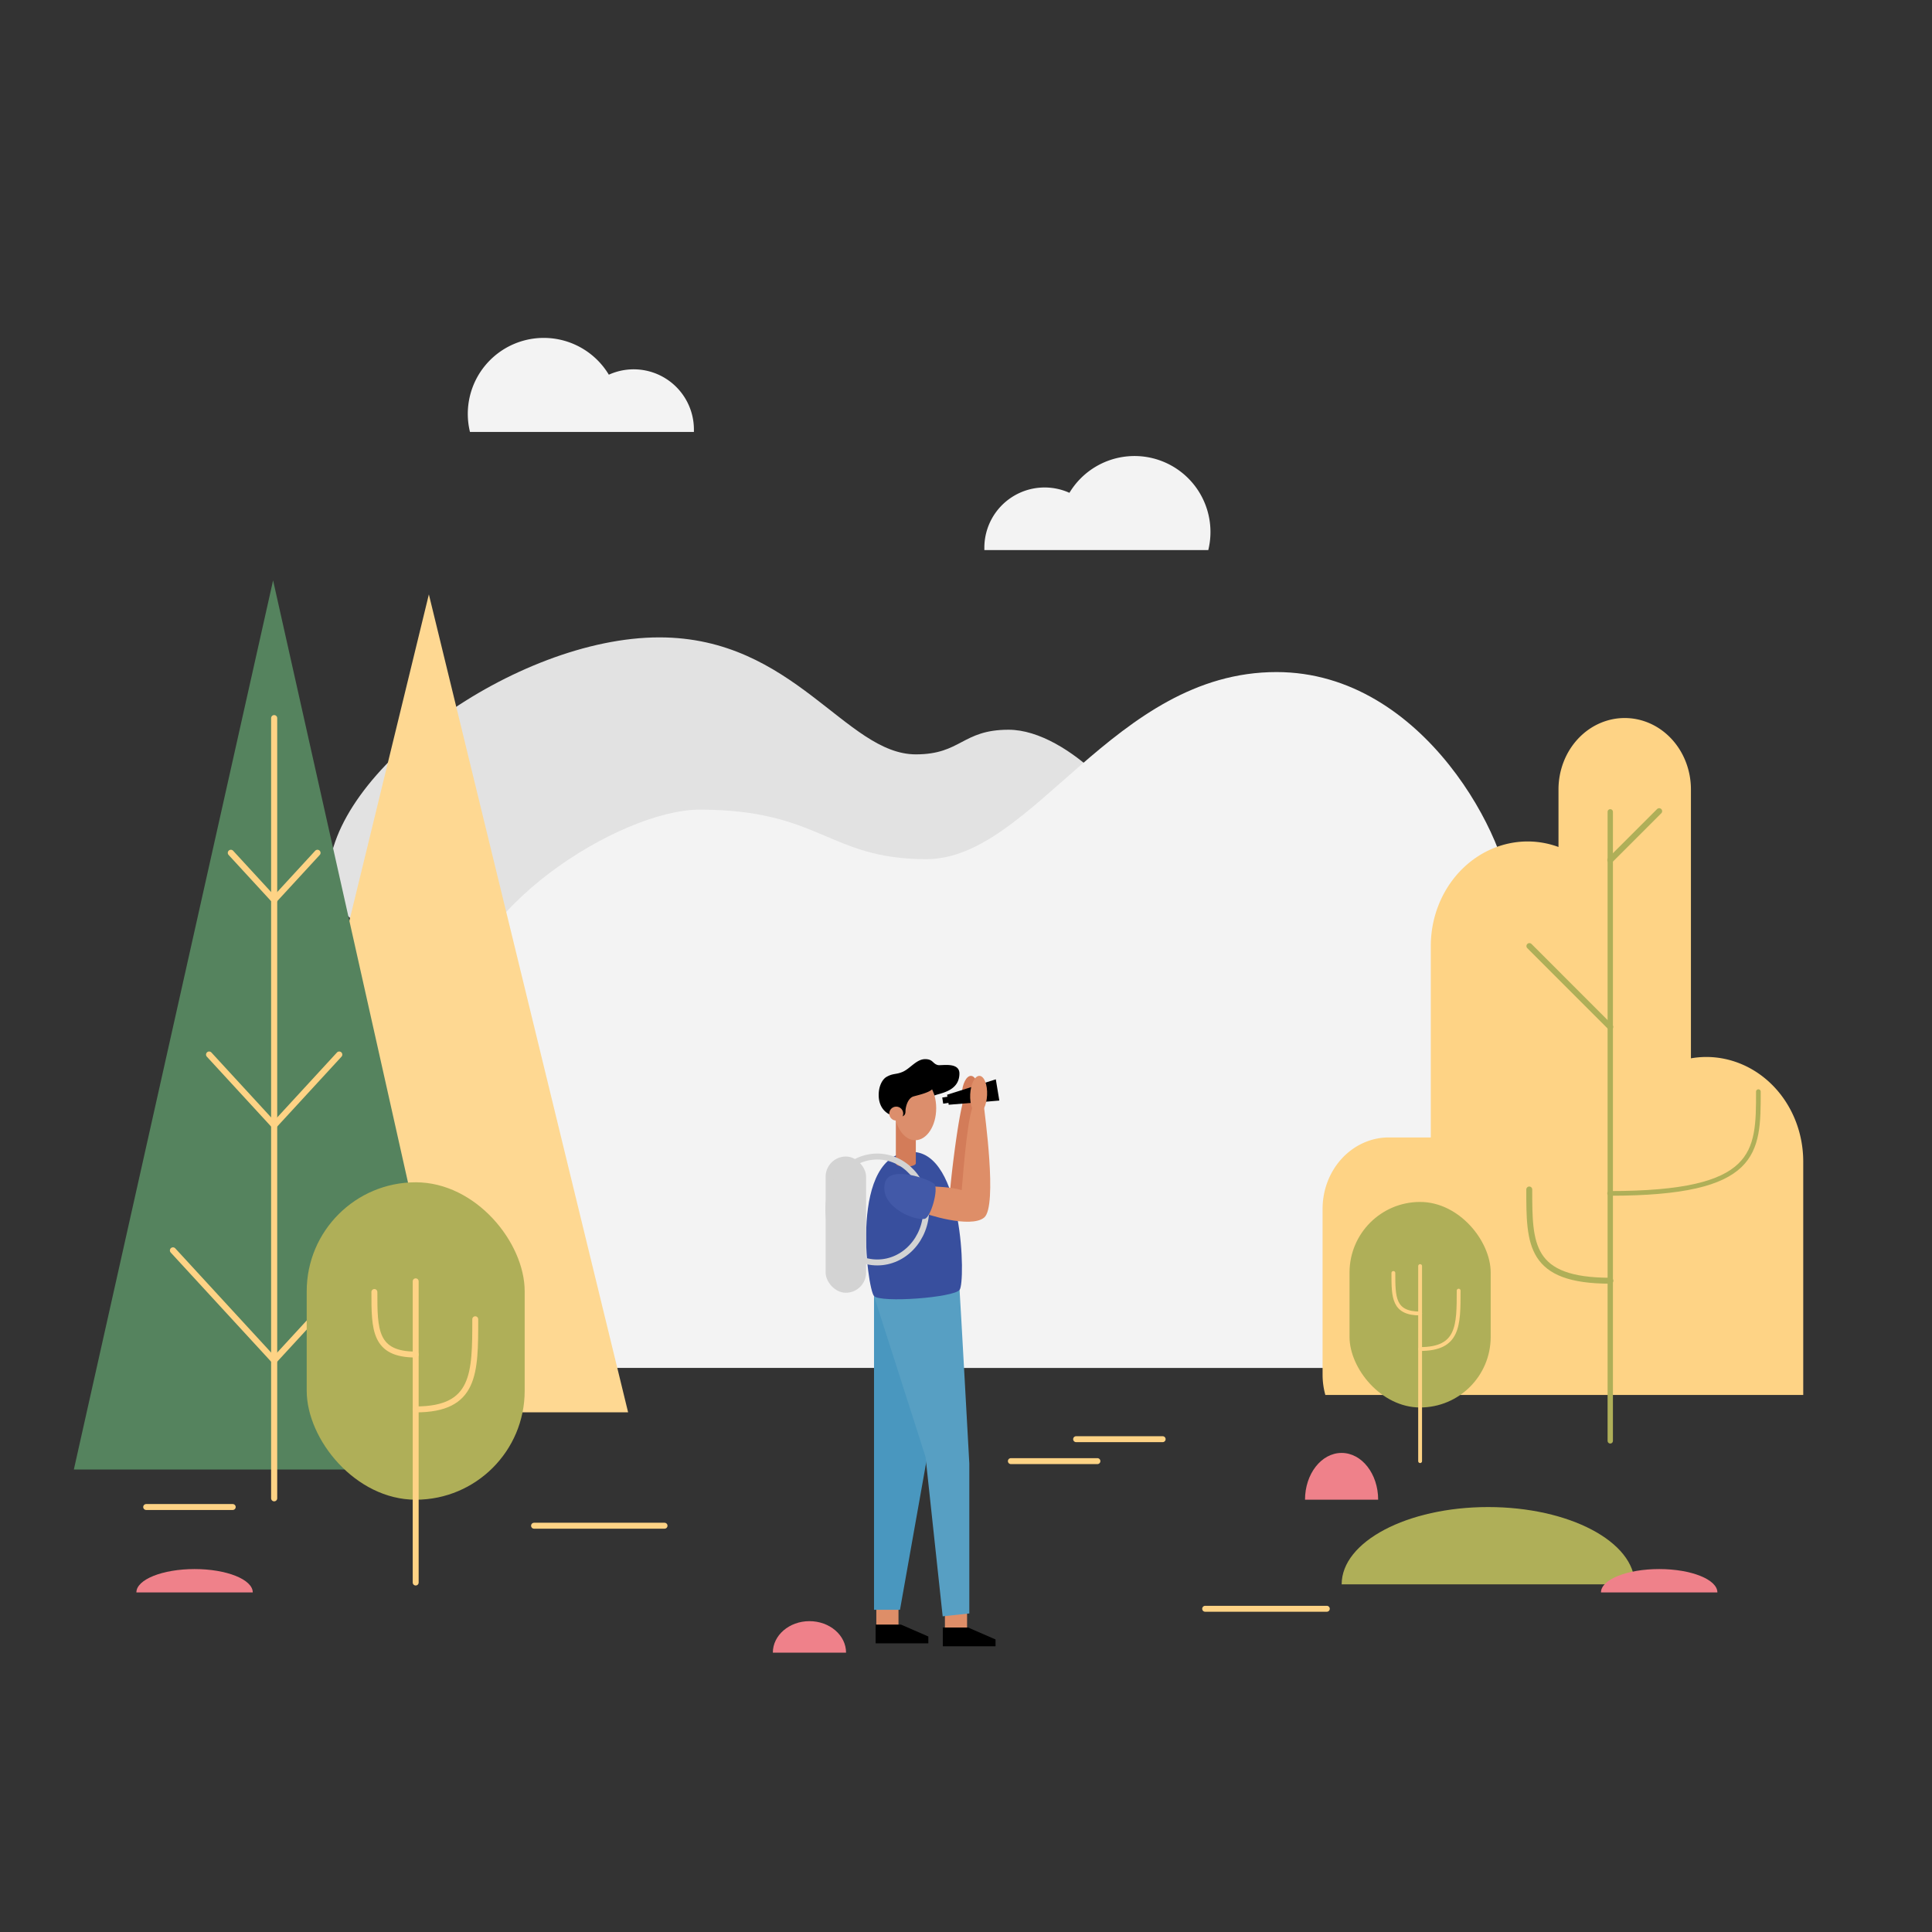 <?xml version="1.0" encoding="UTF-8" standalone="no"?>
<svg
   xmlns:dc="http://purl.org/dc/elements/1.1/"
   xmlns:cc="http://creativecommons.org/ns#"
   xmlns:rdf="http://www.w3.org/1999/02/22-rdf-syntax-ns#"
   xmlns:svg="http://www.w3.org/2000/svg"
   xmlns="http://www.w3.org/2000/svg"
   xmlns:sodipodi="http://sodipodi.sourceforge.net/DTD/sodipodi-0.dtd"
   xmlns:inkscape="http://www.inkscape.org/namespaces/inkscape"
   id="Layer_2"
   data-name="Layer 2"
   viewBox="0 0 1200 1200"
   version="1.1"
   sodipodi:docname="drawkit-nature-man-colour.svg"
   inkscape:version="0.92.2 5c3e80d, 2017-08-06">
  <rect x="0" y="0" width="1200" height="1200" fill="#333333" stroke="none"/>
  <sodipodi:namedview
     pagecolor="#ffffff"
     bordercolor="#666666"
     borderopacity="1"
     objecttolerance="10"
     gridtolerance="10"
     guidetolerance="10"
     inkscape:pageopacity="0"
     inkscape:pageshadow="2"
     inkscape:window-width="1920"
     inkscape:window-height="1036"
     id="namedview1162"
     showgrid="false"
     inkscape:zoom="0.97580736"
     inkscape:cx="516.01853"
     inkscape:cy="624.01238"
     inkscape:window-x="48"
     inkscape:window-y="0"
     inkscape:window-maximized="0"
     inkscape:current-layer="layer1" />
  <defs
     id="defs1043">
    <style
       id="style1041">.cls-1{fill:#e2e2e2;}.cls-2{fill:#f3f3f3;}.cls-3{fill:#d37c59;}.cls-4{fill:#de8e68;}.cls-5{fill:#56cad8;}.cls-6{fill:#74d5de;}.cls-7{fill:#fed385;}.cls-8{fill:#dc8e6c;}.cls-9{fill:#fb836d;}.cls-10{fill:#d3d3d3;}.cls-11,.cls-13,.cls-14,.cls-15,.cls-16{fill:none;}.cls-11{stroke:#d3d3d3;stroke-miterlimit:10;}.cls-11,.cls-14,.cls-15{stroke-width:3.69px;}.cls-12{fill:#fed892;}.cls-13,.cls-14,.cls-16{stroke:#fed385;}.cls-13,.cls-14,.cls-15,.cls-16{stroke-linecap:round;stroke-linejoin:round;}.cls-13{stroke-width:3.84px;}.cls-15{stroke:#74d5de;}.cls-16{stroke-width:2.39px;}</style>
  </defs>
  <title
     id="title1045">Artboard 1</title>
  <g
     inkscape:groupmode="layer"
     id="layer2"
     inkscape:label="Lake">
    <path
       style="fill:#6dd8d6;fill-opacity:1;stroke:#000000;stroke-width:0.853px;stroke-linecap:butt;stroke-linejoin:miter;stroke-opacity:1"
       d="m -1526.098,791.613 240.927,66.897 392.569,-16.185 198.41,-53.949 z"
       id="path1166"
       inkscape:connector-curvature="0" />
  </g>
  <g
     inkscape:groupmode="layer"
     id="layer1"
     inkscape:label="Original">
    <path
       class="cls-1"
       d="M711.1,528.1c0-21.86-47-74.85-84.67-74.85-28.93,0-29.4,15.3-57.59,15.3-43.46,0-75.71-72.66-159.29-72.66-89.05,0-205.41,83.58-205.41,149.14C204.14,638.91,711.1,661.41,711.1,528.1Z"
       id="path1047"
       style="fill:#e2e2e2;fill-opacity:1" />
    <path
       style="fill:#f3f3f3;fill-opacity:1"
       class="cls-2"
       d="M935.51,849.68c1-102,2.6-265.85,2.6-290.1,0-35.58-52.84-142.15-145.27-142.15-101.26,0-151.3,116.21-217.58,116.21-60.75,0-65.54-30.76-140.74-30.76-49,0-149.82,62.8-149.82,127l67.11,219.75Z"
       id="path1049" />
    <ellipse
       style=""
       class="cls-3"
       cx="602.59"
       cy="679.96"
       rx="11.73"
       ry="5.25"
       transform="rotate(-87.24,602.589,679.962)"
       id="ellipse1051" />
    <path
       style=""
       class="cls-3"
       d="M590.19,739.68c-.2-1.94,4.32-42.23,7.92-55a16,16,0,0,1,6.71-.94l-.34,39.7-5,18.67Z"
       id="path1053" />
    <polygon
       style=""
       points="620.7 683.58 589.26 686.18 588.26 679.96 618.52 670.39 620.7 683.58"
       id="polygon1055" />
    <rect
       style=""
       class="cls-4"
       x="544.3"
       y="999.24"
       width="13.77"
       height="11.65"
       id="rect1057" />
    <rect
       style=""
       class="cls-4"
       x="586.9"
       y="1001.06"
       width="13.77"
       height="11.65"
       id="rect1059" />
    <path
       class="cls-5"
       d="M542.87,805V999.88H559l18.54-104.26S580.09,839.22,542.87,805Z"
       id="path1061"
       style="fill:#4997bf;fill-opacity:1" />
    <path
       class="cls-6"
       d="M596,801.16c.45,5.62,6.06,107.88,6.06,107.88v93.11l-16.55,1.77-10.64-99-32-99.92C547.71,802.34,583.16,797.33,596,801.16Z"
       id="path1063"
       style="fill:#579fc3;fill-opacity:1" />
    <path
       style="fill:#384f9e;fill-opacity:1"
       class="cls-7"
       d="M566.51,715.47c31.79,0,33.3,80.83,29.52,85.69s-49,8.17-53.16,3.83S526.9,715.47,566.51,715.47Z"
       id="path1065" />
    <ellipse
       style=""
       class="cls-4"
       cx="607.86"
       cy="679.96"
       rx="11.73"
       ry="5.25"
       transform="rotate(-87.24,607.854,679.963)"
       id="ellipse1067" />
    <polygon
       style=""
       points="585.61 1010.89 585.61 1022.54 618.35 1022.54 618.35 1018.3 601.32 1010.89 585.61 1010.89"
       id="polygon1069" />
    <polygon
       style=""
       points="543.87 1009.05 543.87 1020.7 576.61 1020.7 576.61 1016.46 559.58 1009.05 543.87 1009.05"
       id="polygon1071" />
    <rect
       style=""
       x="585.55"
       y="681.34"
       width="3.86"
       height="3.86"
       transform="rotate(-8.92,587.686,683.483)"
       id="rect1073" />
    <path
       style=""
       class="cls-3"
       d="M568.84,722.5c0,2.67-12.41,3-12.41,0V696h12.41Z"
       id="path1075" />
    <ellipse
       style=""
       class="cls-8"
       cx="568.46"
       cy="688.32"
       rx="13.03"
       ry="19.89"
       id="ellipse1077" />
    <path
       class="cls-9"
       d="M545.77,680.12c0-6.13,2.67-10,4.84-11.23,4.19-2.4,5.94-1.33,10.16-3.2,4.57-2,8.49-7.84,13.84-7.84,5,0,4.55,2.84,7.94,3.68,2,.49,13.36-2.12,13.36,5.23,0,11.32-12.57,12.24-15.48,13.69a37.43,37.43,0,0,0-1.52-3.83c-2.29,2.36-10.58,4-11.92,4.53-3.1,1.28-4.58,6.13-4.58,9.3s-2.87,3.18-3.59,3.18C552.19,693.63,545.77,689.38,545.77,680.12Z"
       id="path1079"
       style="fill:#000000;fill-opacity:1" />
    <circle
       style=""
       class="cls-8"
       cx="556.67"
       cy="691.67"
       r="4.33"
       id="circle1081" />
    <rect
       style=""
       class="cls-10"
       x="512.81"
       y="718.34"
       width="25.14"
       height="84.61"
       rx="12.57"
       ry="12.57"
       id="rect1083" />
    <ellipse
       style=""
       class="cls-11"
       cx="544.89"
       cy="751.24"
       rx="30.38"
       ry="32.89"
       id="ellipse1085" />
    <path
       style=""
       class="cls-4"
       d="M576.84,736.83c2.53,0,15.29.53,20.48,2.4.4-2.53,2.66-38.77,6.51-50.91,1.47-1.62,7.45-1.43,7.45,0s8.51,60.88,0,67.93-37.37-2.4-38.56-3.33S576.84,736.83,576.84,736.83Z"
       id="path1087" />
    <path
       style="fill:#4259a8;fill-opacity:1"
       class="cls-12"
       d="M549.66,734.69c2.82-11.48,28.36-1.93,30.67.69,2.77,3.14-2.18,20.84-6,21.66C568.1,758.39,546,749.58,549.66,734.69Z"
       id="path1089" />
    <polygon
       style="fill:#fed892"
       class="cls-12"
       points="142.64,849.68 390.13,849.68 266.38,341.65 "
       id="polygon1091"
       transform="translate(0,27.536)" />
    <polygon
       class="cls-5"
       points="293.36,893.9 169.62,341.65 45.87,893.9 "
       id="polygon1093"
       style="fill:#55835e;fill-opacity:1"
       transform="translate(0,18.841)" />
    <line
       style="fill:none;stroke:#fed385;stroke-width:3.795px;stroke-linecap:round;stroke-linejoin:round"
       class="cls-13"
       x1="170.29"
       y1="930.616"
       x2="170.29"
       y2="446.039"
       id="line1095" />
    <line
       style=""
       class="cls-13"
       x1="170.29"
       y1="558.95"
       x2="197.18"
       y2="529.72"
       id="line1097" />
    <line
       style=""
       class="cls-13"
       x1="170.29"
       y1="698.94"
       x2="210.7"
       y2="655.02"
       id="line1099" />
    <line
       style=""
       class="cls-13"
       x1="170.29"
       y1="844.98"
       x2="233.14"
       y2="776.66"
       id="line1101" />
    <line
       style=""
       class="cls-13"
       x1="170.29"
       y1="558.95"
       x2="143.4"
       y2="529.72"
       id="line1103" />
    <line
       style=""
       class="cls-13"
       x1="170.29"
       y1="698.94"
       x2="129.89"
       y2="655.02"
       id="line1105" />
    <line
       style=""
       class="cls-13"
       x1="170.29"
       y1="844.98"
       x2="107.44"
       y2="776.66"
       id="line1107" />
    <rect
       class="cls-6"
       x="190.5"
       y="734.34"
       width="135.39"
       height="197.16"
       rx="67.69"
       ry="67.69"
       id="rect1109"
       style="fill:#afaf58;fill-opacity:1" />
    <line
       style=""
       class="cls-14"
       x1="258.19"
       y1="982.94"
       x2="258.19"
       y2="795.85"
       id="line1111" />
    <path
       style=""
       class="cls-14"
       d="M258.19,875.41c37,0,37-22.28,37-56"
       id="path1113" />
    <path
       style=""
       class="cls-14"
       d="M258.19,841.33c-25.65,0-25.65-15.47-25.65-38.84"
       id="path1115" />
    <path
       style="fill:#fed385;stroke-width:0.768"
       class="cls-7"
       d="M 1120.021,866.421 V 721.282 a 60.267,64.97 0 0 0 -60.09,-64.779 v 0 a 60.363,65.074 0 0 0 -9.662,0.845 V 490.323 a 41.134,44.344 0 0 0 -41.127,-44.344 v 0 a 41.134,44.344 0 0 0 -41.134,44.344 v 35.753 a 59.617,64.269 0 0 0 -19.222,-3.435 v 0 a 60.267,64.97 0 0 0 -60.09,64.787 v 119.054 h -26.164 a 41.179,44.392 0 0 0 -41.053,44.257 v 103.074 a 40.794,43.978 0 0 0 1.715,12.608 z"
       id="path1117"
       inkscape:connector-curvature="0" />
    <path
       style="fill:none;stroke:#afaf58;stroke-width:2.903px;stroke-linecap:round;stroke-linejoin:round;stroke-opacity:1"
       class="cls-15"
       d="m 999.764,741.241 c 92.402,0 92.402,-25.162 92.402,-63.213"
       id="path1119"
       inkscape:connector-curvature="0" />
    <path
       style="stroke:#afaf58;stroke-opacity:1"
       class="cls-15"
       d="M1000.25,795.48c-50.4,0-50.4-22.56-50.4-56.67"
       id="path1121" />
    <line
       style="fill:none;stroke:#afaf58;stroke-width:3.31px;stroke-linecap:round;stroke-linejoin:round;stroke-opacity:1"
       class="cls-15"
       x1="1000.16"
       y1="894.95"
       x2="1000.16"
       y2="504.235"
       id="line1123" />
    <line
       style="stroke:#afaf58;stroke-opacity:1"
       class="cls-15"
       x1="1000.16"
       y1="637.85"
       x2="949.94"
       y2="587.62"
       id="line1125" />
    <line
       style="stroke:#afaf58;stroke-opacity:1"
       class="cls-15"
       x1="1000.16"
       y1="534.21"
       x2="1030.55"
       y2="503.83"
       id="line1127" />
    <path
       class="cls-2"
       d="M750.49,341.65a47.18,47.18,0,0,0-86.25-35.55,37.43,37.43,0,0,0-52.84,34.1c0,.49,0,1,0,1.45Z"
       id="path1129"
       style="fill:#f3f3f3;fill-opacity:1" />
    <path
       class="cls-2"
       d="M291.91,268.28a47.18,47.18,0,0,1,86.25-35.55A37.4,37.4,0,0,1,431,266.83c0,.48,0,1,0,1.45Z"
       id="path1131"
       style="fill:#f3f3f3;fill-opacity:1" />
    <path
       class="cls-6"
       d="M924.33,936.06c-50.28,0-91,21.47-91,48h182.05C1015.35,957.53,974.6,936.06,924.33,936.06Z"
       id="path1133"
       style="fill:#afaf58;fill-opacity:1" />
    <path
       class="cls-9"
       d="M502.76,1006.93c-12.55,0-22.73,8.76-22.73,19.57H525.5C525.5,1015.69,515.32,1006.93,502.76,1006.93Z"
       id="path1135"
       style="fill:#ef818a;fill-opacity:1" />
    <path
       class="cls-9"
       d="M833.3,902.44c-12.56,0-22.73,13-22.73,29.06H856C856,915.45,845.85,902.44,833.3,902.44Z"
       id="path1137"
       style="fill:#ef818a;fill-opacity:1" />
    <path
       class="cls-9"
       d="M120.87,974.57c-20,0-36.16,6.51-36.16,14.53H157C157,981.08,140.84,974.57,120.87,974.57Z"
       id="path1139"
       style="fill:#ef818a;fill-opacity:1" />
    <path
       class="cls-9"
       d="M1030.55,974.57c-20,0-36.16,6.51-36.16,14.53h72.31C1066.7,981.08,1050.52,974.57,1030.55,974.57Z"
       id="path1141"
       style="fill:#ef818a;fill-opacity:1" />
    <rect
       class="cls-6"
       x="838.22"
       y="746.55"
       width="87.67"
       height="127.66"
       rx="43.83"
       ry="43.83"
       id="rect1143"
       style="fill:#afaf58;fill-opacity:1" />
    <line
       style=""
       class="cls-16"
       x1="882.06"
       y1="907.53"
       x2="882.06"
       y2="786.38"
       id="line1145" />
    <path
       style=""
       class="cls-16"
       d="M882.06,837.9C906,837.9,906,823.47,906,801.64"
       id="path1147" />
    <path
       style=""
       class="cls-16"
       d="M882.06,815.83c-16.61,0-16.61-10-16.61-25.16"
       id="path1149" />
    <line
       style=""
       class="cls-14"
       x1="331.71"
       y1="947.65"
       x2="412.75"
       y2="947.65"
       id="line1151" />
    <line
       style=""
       class="cls-14"
       x1="668.4"
       y1="893.9"
       x2="722.14"
       y2="893.9"
       id="line1153" />
    <line
       style=""
       class="cls-14"
       x1="627.87"
       y1="907.53"
       x2="681.62"
       y2="907.53"
       id="line1155" />
    <line
       style="fill:none;stroke:#fed385;stroke-width:3.69px;stroke-linecap:round;stroke-linejoin:round"
       class="cls-14"
       x1="90.793"
       y1="936.031"
       x2="144.543"
       y2="936.031"
       id="line1157" />
    <line
       style=""
       class="cls-14"
       x1="748.55"
       y1="999.24"
       x2="824.1"
       y2="999.24"
       id="line1159" />
  </g>
</svg>
